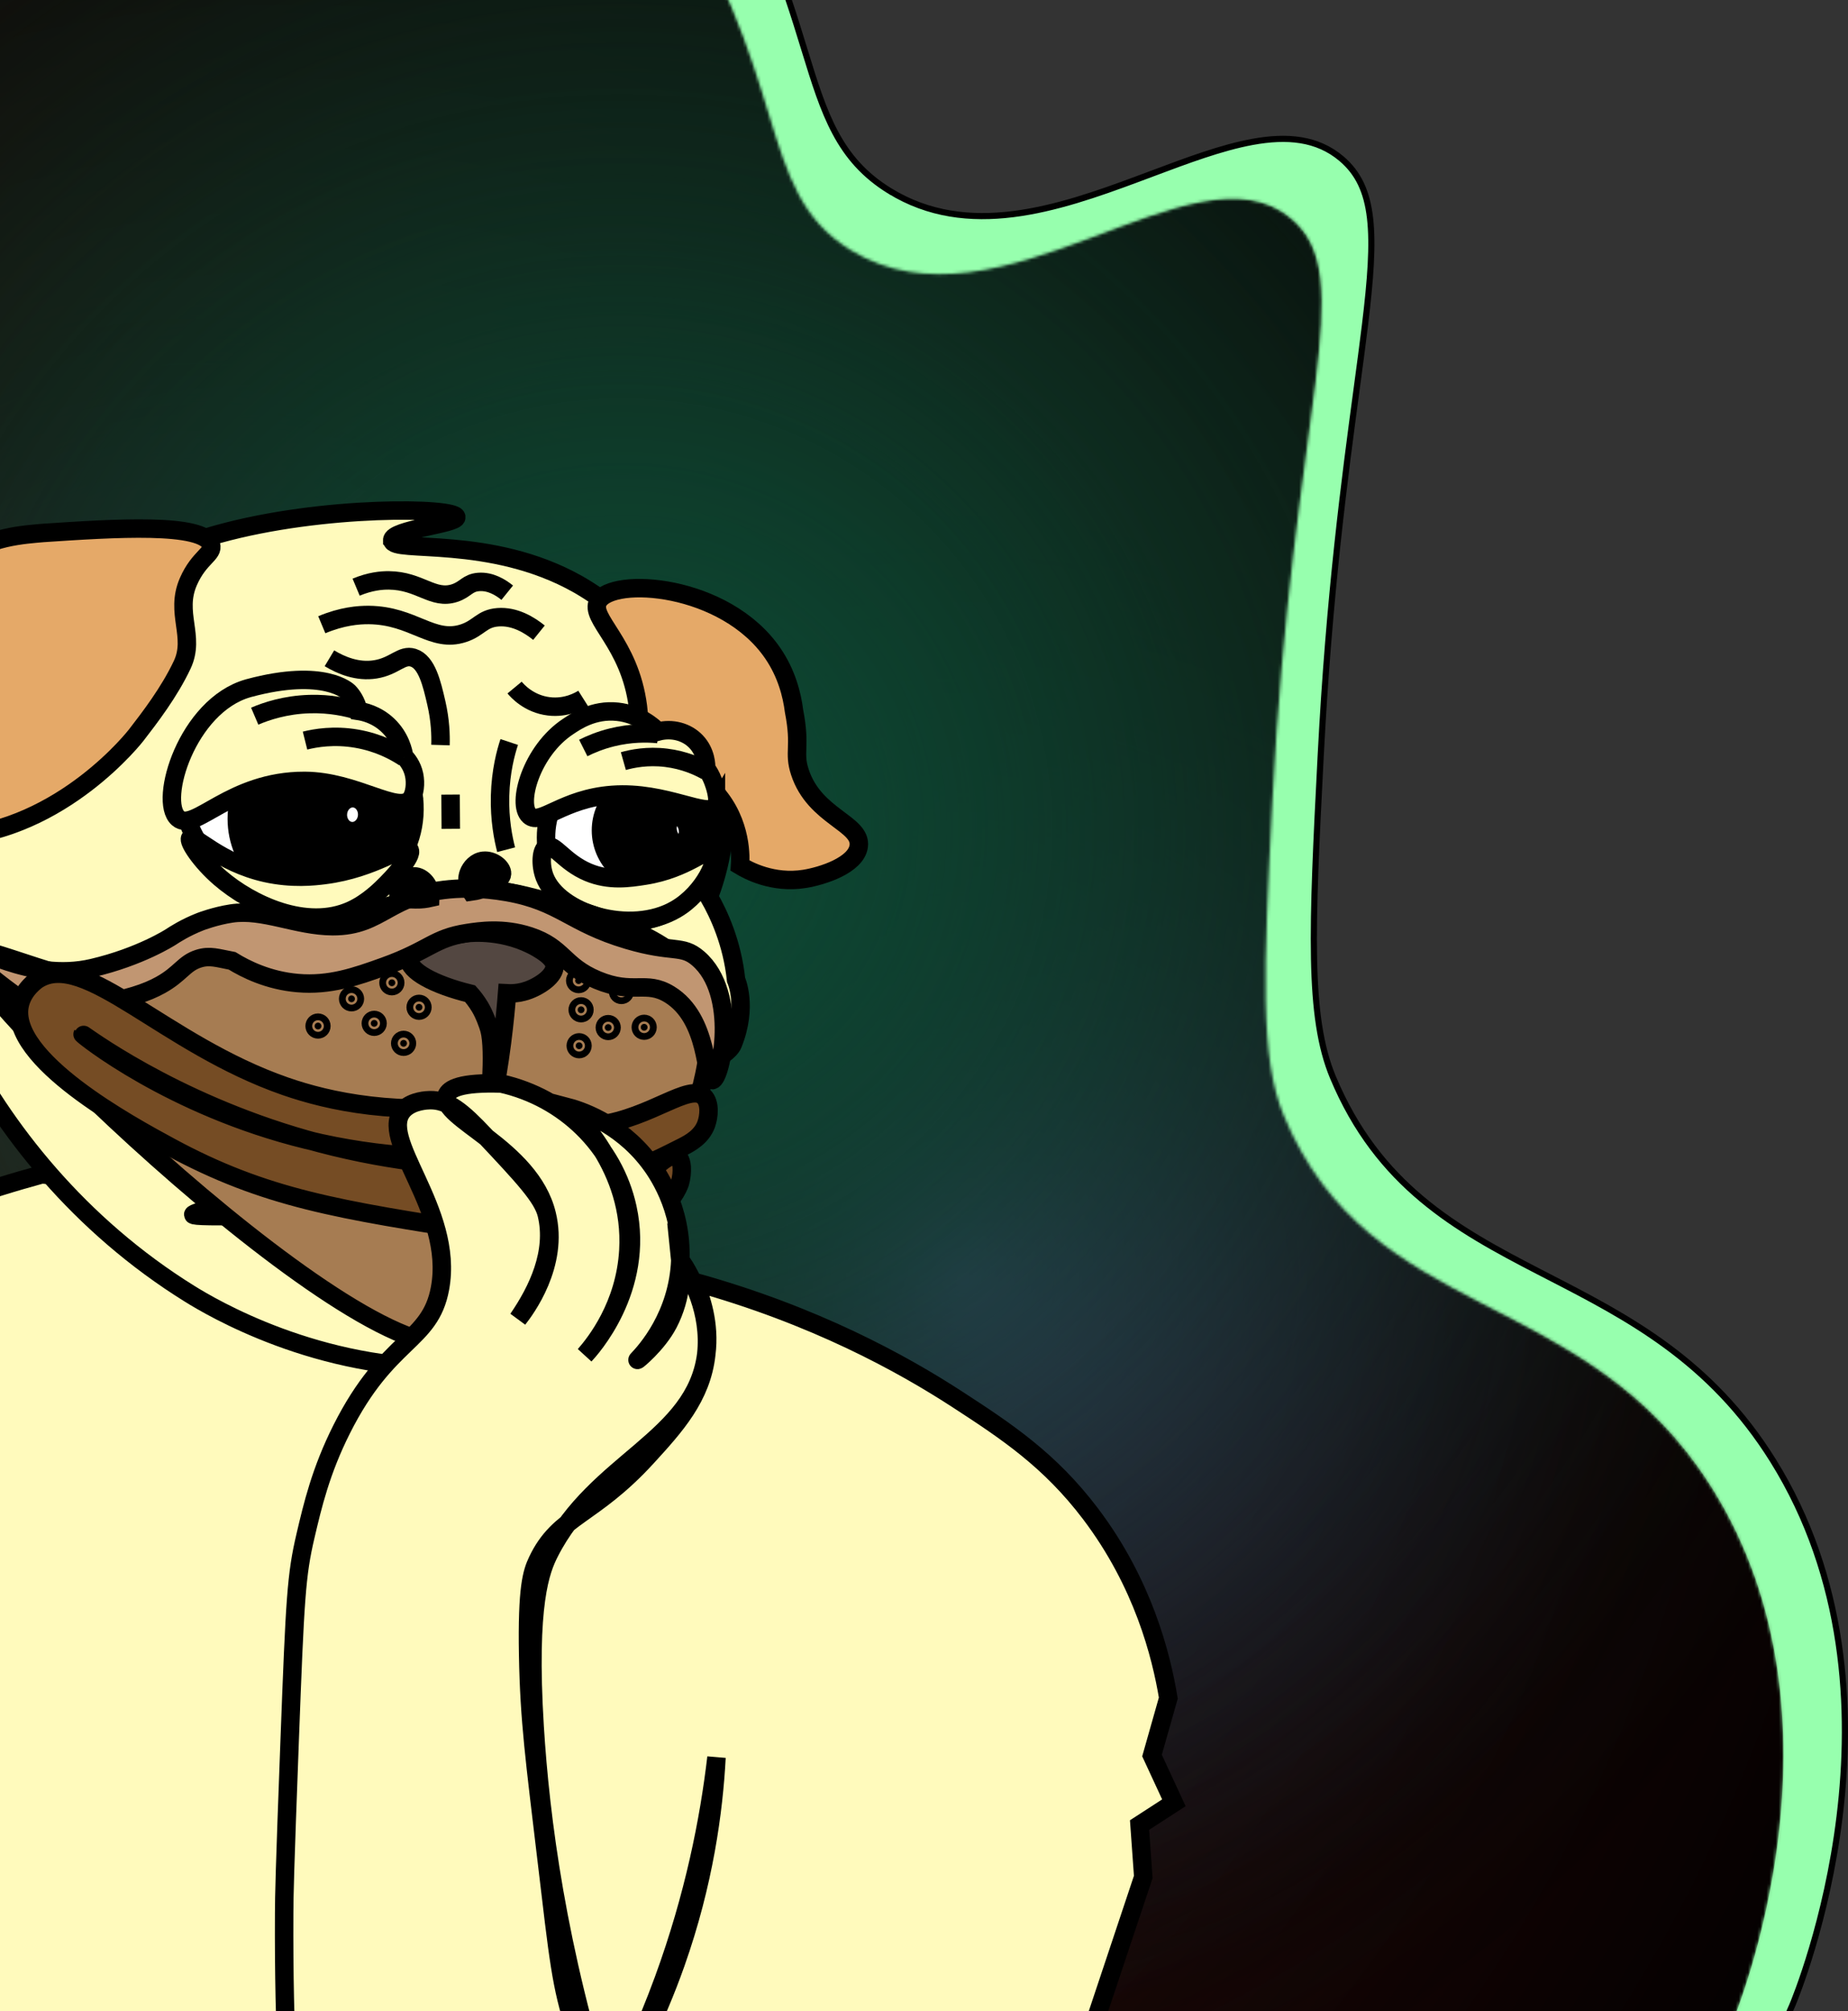 <svg width="601" height="654" viewBox="0 0 601 654" fill="none" xmlns="http://www.w3.org/2000/svg">
<rect x="0" y="0" width="601" height="654" fill="#333333" stroke="none"/>
<g clip-path="url(#clip0_382_2608)">
<path d="M223.983 -66.129L224.816 -66.683L223.983 -66.129C246.994 -31.482 255.167 -4.85 261.473 15.698L261.712 16.476C268.046 37.106 272.702 51.861 289.36 62.085L289.883 61.233L289.36 62.085C314.728 77.652 343.81 67.964 370.169 58.141C371.622 57.6 373.066 57.058 374.502 56.52C386.176 52.14 397.251 47.986 407.313 46.143C418.586 44.079 428.363 44.96 436.166 51.514C441.707 56.168 444.548 62.244 445.555 70.903C446.568 79.614 445.715 90.854 443.908 105.742C443.151 111.982 442.228 118.851 441.21 126.421C437.381 154.909 432.215 193.342 429.513 245.714C428.064 273.814 427.015 295.037 427.341 311.655C427.667 328.271 429.366 340.386 433.472 350.239L433.472 350.239C448.175 385.463 473.541 399.589 500.336 413.435C501.416 413.994 502.499 414.552 503.584 415.11C529.401 428.412 556.226 442.234 576.589 474.865C600.407 513.035 602.453 556.256 598.277 590.549C594.101 624.835 583.717 650.08 582.815 652.183L582.814 652.185C546.824 736.397 468.19 764.69 455.376 769.062L455.17 769.132L455.012 769.281C407.495 814.188 327.969 874.06 228.995 875.953C97.254 878.48 -38.429 777.699 -129.41 640.134C-220.376 502.592 -266.402 328.647 -219.207 185.266C-175.95 53.877 -60.893 -32.27 0.83 -78.464C46.548 -112.673 79.854 -128.67 104.368 -135.176C128.846 -141.674 144.582 -138.716 155.217 -134.94C185.358 -124.234 203.785 -96.556 223.983 -66.129Z" fill="#97FFAE" stroke="black" stroke-width="2"/>
<mask id="mask0_382_2608" style="mask-type:alpha" maskUnits="userSpaceOnUse" x="-239" y="-115" width="819" height="992">
<path d="M-5.75 -55.757C83.514 -122.579 124.597 -118.475 145.688 -110.984C175.438 -100.411 193.575 -73.092 213.221 -43.485C258.819 25.203 244.89 61.778 276.661 81.286C325.201 111.085 388.206 44.417 419.913 71.059C442.476 90.017 420.438 132.051 413.774 261.283C410.947 316.126 409.694 343.931 417.56 362.813C445.942 430.836 515.33 417.387 557.026 484.234C603.8 559.224 564.969 653.889 563.166 658.095C527.902 740.64 450.879 768.356 438.332 772.638C391.954 816.487 314.188 875.101 217.314 876.955C-40.553 881.902 -312.911 482.444 -220.628 201.966C-178.343 73.475 -65.903 -10.72 -5.75 -55.757Z" fill="black"/>
</mask>
<g mask="url(#mask0_382_2608)">
<path d="M-5.75 -55.757C83.514 -122.579 124.597 -118.475 145.688 -110.984C175.438 -100.411 193.575 -73.092 213.221 -43.485C258.819 25.203 244.89 61.778 276.661 81.286C325.201 111.085 388.206 44.417 419.913 71.059C442.476 90.017 420.438 132.051 413.774 261.283C410.947 316.126 409.694 343.931 417.56 362.813C445.942 430.836 515.33 417.387 557.026 484.234C603.8 559.224 564.969 653.889 563.166 658.095C527.902 740.64 450.879 768.356 438.332 772.638C391.954 816.487 314.188 875.101 217.314 876.955C-40.553 881.902 -312.911 482.444 -220.628 201.966C-178.343 73.475 -65.903 -10.72 -5.75 -55.757Z" fill="black"/>
<circle cx="95" cy="381" r="652" fill="url(#paint0_radial_382_2608)"/>
<ellipse cx="313" cy="415.5" rx="250" ry="249.5" fill="url(#paint1_radial_382_2608)"/>
<circle cx="63" cy="270" r="176" fill="url(#paint2_radial_382_2608)"/>
<ellipse cx="203.5" cy="270" rx="471.5" ry="472" fill="url(#paint3_radial_382_2608)"/>
<ellipse cx="203.5" cy="270" rx="471.5" ry="472" fill="url(#paint4_radial_382_2608)"/>
</g>
<path d="M13.633 381.844C-3.164 386.421 -26.47 393.932 -52.844 406.407C-85.621 421.913 -104.485 430.615 -119.321 446.17C-159.282 488.062 -155.112 557.434 -149.33 653.718C-148.925 660.429 -147.451 682.781 -145.997 714.715C-144.903 738.67 -144.27 758.157 -143.914 770.506C-107.862 771.546 -71.809 772.587 -35.757 773.627C-38.665 744.626 -43.328 703.325 -50.761 653.718C-58.696 600.758 -66.57 559.776 -65.765 559.625C-65.043 559.486 -57.602 592.354 -51.803 624.782C-45.032 662.628 -38.158 712.953 -35.757 773.627C52.88 775.083 141.52 776.54 230.157 778C279.134 684.935 273.511 574.058 215.152 492.178C144.583 393.165 30.018 383.023 13.633 381.848V381.844Z" fill="#FFFABC"/>
<path d="M-35.757 773.627C-71.809 772.587 -107.862 771.546 -143.914 770.506C-144.27 758.157 -144.903 738.67 -145.997 714.715C-147.451 682.781 -148.925 660.429 -149.33 653.718C-155.112 557.434 -159.282 488.062 -119.321 446.17C-104.485 430.615 -85.621 421.913 -52.844 406.407C-26.47 393.932 -3.164 386.421 13.633 381.844V381.848C30.018 383.023 144.583 393.165 215.152 492.178C273.511 574.058 279.134 684.935 230.157 778C141.52 776.54 52.88 775.083 -35.757 773.627ZM-35.757 773.627C-38.665 744.626 -43.328 703.325 -50.761 653.718C-58.696 600.758 -66.57 559.776 -65.765 559.625C-65.043 559.486 -57.602 592.354 -51.803 624.782C-45.032 662.628 -38.158 712.953 -35.757 773.627Z" stroke="black" stroke-width="6" stroke-miterlimit="10"/>
<path d="M214.062 357.829L56.152 332.732L48.374 381.57L206.284 406.666L214.062 357.829Z" fill="#C93C25" stroke="black" stroke-width="6" stroke-miterlimit="10"/>
<path d="M127.545 175.687C127.447 172.186 148.585 170.351 148.401 168.152C148.14 165.035 105.394 164.129 70.938 173.671C70.093 173.904 69.362 174.116 69.362 174.116C63.673 175.752 45.639 181.386 26.289 193.669C8.165 205.173 4.743 212.121 3.718 215.519C1.9 221.528 2.215 228.12 -0.305 233.872C-3.539 241.256 -10.8 245.931 -16.052 252.055C-16.052 252.055 -21.553 258.868 -27.111 271.657C-37.109 294.657 -10.36 376.014 61.799 420.758C68.488 424.907 103.499 445.872 148.103 444.664C176.298 443.901 183.02 435.033 184.911 432.087C195.039 416.304 180.472 392.822 179.676 391.574C89.128 395.661 62.893 395.984 62.828 394.943C62.664 392.283 231.5 356.286 238.32 339.503C243.307 327.232 239.386 318.604 239.386 318.604C238.1 306.434 233.726 297.145 230.565 291.634C233.366 284.242 236.74 272.285 235.515 257.831C231.937 215.653 192.613 192.608 187.941 189.969C159.514 173.904 127.672 179.958 127.549 175.691L127.545 175.687Z" fill="#FFFABC" stroke="black" stroke-width="6" stroke-miterlimit="10"/>
<path d="M204.951 299.675C220.069 299.675 232.325 287.432 232.325 272.33C232.325 257.228 220.069 244.985 204.951 244.985C189.833 244.985 177.577 257.228 177.577 272.33C177.577 287.432 189.833 299.675 204.951 299.675Z" fill="white" stroke="black" stroke-width="6" stroke-miterlimit="10"/>
<path d="M212.412 286.959C221.784 286.959 229.381 279.37 229.381 270.009C229.381 260.648 221.784 253.059 212.412 253.059C203.041 253.059 195.444 260.648 195.444 270.009C195.444 279.37 203.041 286.959 212.412 286.959Z" fill="black" stroke="black" stroke-width="6" stroke-miterlimit="10"/>
<path d="M134.728 265.097C135.994 246.001 120.116 227.941 99.26 224.767C78.408 221.589 60.475 234.497 59.209 253.593C57.943 272.689 73.822 290.749 94.678 293.923C115.53 297.101 133.462 284.193 134.728 265.097Z" fill="white" stroke="black" stroke-width="6" stroke-miterlimit="10"/>
<path d="M103.617 292.813C118.312 292.813 130.224 280.914 130.224 266.235C130.224 251.557 118.312 239.657 103.617 239.657C88.923 239.657 77.011 251.557 77.011 266.235C77.011 280.914 88.923 292.813 103.617 292.813Z" fill="black" stroke="black" stroke-width="6" stroke-miterlimit="10"/>
<path d="M109.886 264.652C109.731 267.606 111.736 270.115 114.366 270.253C116.996 270.392 119.255 268.108 119.41 265.154C119.565 262.2 117.56 259.692 114.93 259.553C112.3 259.414 110.042 261.699 109.886 264.652Z" fill="white" stroke="black" stroke-width="6" stroke-miterlimit="10"/>
<path d="M231.998 276.944C230.21 275.137 223.639 282.545 209.717 284.732C204.755 285.511 198.155 286.551 191.233 283.622C183.449 280.33 180.243 274.133 177.814 275.333C175.878 276.287 175.665 281.321 177.132 285.14C181.673 296.966 205.016 304.248 219.767 295.673C229.23 290.174 233.906 278.874 231.998 276.944Z" fill="#FFFABC" stroke="black" stroke-width="6" stroke-miterlimit="10"/>
<path d="M125.74 287.383C126.634 286.482 134.642 278.306 133.172 276.32C131.624 274.227 122.056 282.443 105.52 284.536C102.249 284.948 95.033 285.8 86.416 283.875C71.436 280.526 63.052 271.192 61.884 272.485C60.977 273.488 65.241 280.003 71.571 285.458C81.479 294 99.578 302.657 114.207 295.991C119.708 293.482 124.012 289.129 125.74 287.383Z" fill="#FFFABC" stroke="black" stroke-width="6" stroke-miterlimit="10"/>
<path d="M21.221 327.632C21.842 326.62 30.798 333.527 47.852 341.543C57.539 346.096 73.695 353.035 93.988 357.322C108.294 360.345 131.523 363.384 160.829 358.881C167.044 362.136 176.445 366.138 188.46 368.023C203.787 370.43 216.455 368.312 224.022 366.428C227.722 356.588 236.981 328.729 223.965 314.414C222.781 313.113 221.67 312.195 219.4 310.424C213.168 305.57 202.954 299.973 180.746 293.862C171.3 291.263 164.982 289.484 156.103 289.138C139.723 288.497 134.549 293.225 113.117 298.076C80.544 305.447 74.079 298.569 59.066 308.328C58.372 308.78 56.147 311.155 52.512 313.586C52.512 313.586 47.342 317.041 41.379 319.122C28.556 323.597 -7.309 305.451 -10.441 309.033C-17.518 317.131 125.63 455.577 151.636 435.061C156.124 431.52 159.938 421.015 165.75 421.787C171.749 422.582 171.916 434.237 179.079 435.951C186.647 437.766 195.076 426.821 197.473 423.72C203.313 416.173 210.154 402.315 205.363 396.734C200.442 390.999 185.495 396.6 180.611 398.134C125.025 415.598 19.069 331.132 21.213 327.632H21.221Z" fill="#A67C52" stroke="black" stroke-width="6" stroke-miterlimit="10"/>
<path d="M194.545 195.546C199.05 187.321 235.878 189.793 251.34 212.443C255.812 218.994 257.555 225.856 258.233 231.209C260.549 243.072 257.964 244.43 260.14 251.072C264.939 265.705 280.286 267.606 279.273 275.145C278.436 281.37 267.328 284.874 261.619 285.78C251.315 287.412 243.25 283.01 240.677 281.464C240.832 279.322 241.481 267.573 232.685 257.713C222.708 246.531 208.79 246.98 206.964 247.07C207.687 243.084 208.385 236.985 207.463 229.752C204.8 208.861 191.49 201.122 194.541 195.546H194.545Z" fill="#E5A968" stroke="black" stroke-width="6" stroke-miterlimit="10"/>
<path d="M171.259 322.161C175.249 320.843 180.705 317.343 180.329 313.826C180.321 313.745 180.313 313.688 180.305 313.639C180.17 312.876 179.468 310.995 174.751 308.27C164.19 302.167 153.274 303.269 151.918 303.424C145.771 304.125 133.32 306.981 133.046 311.734C132.817 315.719 141.189 320.227 152.898 323.099C153.764 324.066 154.956 325.53 156.116 327.476C157.509 329.806 158.75 333.208 159.167 334.758C161.115 342.036 158.93 360.985 159.199 361.034C159.35 361.063 161.323 353.956 163.242 339.078C164.104 332.384 164.606 326.815 164.904 322.981C167.767 323.132 169.94 322.597 171.255 322.161H171.259Z" fill="#534741" stroke="black" stroke-width="6" stroke-miterlimit="10"/>
<path d="M232.843 262.054C230.307 266.247 216.52 257.187 199.151 258.451C183.016 259.626 175.845 268.503 172.173 265.228C167.946 261.462 172.757 244.112 184.788 236.21C187.108 234.684 192.887 230.564 200.867 231.437C207.879 232.2 212.457 236.324 214.013 237.862C218.57 236.691 223.32 237.932 226.387 241.158C229.646 244.585 229.682 248.873 229.666 249.856C230.369 250.815 231.247 252.218 231.924 254.054C232.292 255.045 234.113 259.961 232.843 262.058V262.054Z" fill="#FFFABC" stroke="black" stroke-width="6" stroke-miterlimit="10"/>
<path d="M133.593 259.8C129.587 264.85 115.681 253.97 99.1 253.909C74.928 253.815 63.26 270.794 57.898 266.054C51.474 260.371 60.871 229.473 80.625 223.823C80.662 223.811 80.694 223.802 80.723 223.794C80.723 223.794 80.825 223.766 80.927 223.737C105.696 217.079 113.365 224.99 113.365 224.99C114.448 226.103 115.82 227.984 116.588 231.166C118.148 231.403 122.35 232.251 126.099 235.784C130.269 239.721 131.2 244.461 131.432 245.95C132.327 246.864 134.05 248.895 134.683 251.951C135.251 254.692 134.912 258.127 133.589 259.796L133.593 259.8Z" fill="#FFFABC" stroke="black" stroke-width="6" stroke-miterlimit="10"/>
<path d="M114.321 325.869C114.928 325.869 115.42 325.378 115.42 324.772C115.42 324.166 114.928 323.674 114.321 323.674C113.715 323.674 113.223 324.166 113.223 324.772C113.223 325.378 113.715 325.869 114.321 325.869Z" fill="black" stroke="black" stroke-width="6" stroke-miterlimit="10"/>
<path d="M127.443 320.652C128.05 320.652 128.542 320.16 128.542 319.554C128.542 318.948 128.05 318.457 127.443 318.457C126.836 318.457 126.344 318.948 126.344 319.554C126.344 320.16 126.836 320.652 127.443 320.652Z" fill="black" stroke="black" stroke-width="6" stroke-miterlimit="10"/>
<path d="M136.28 328.619C136.887 328.619 137.379 328.127 137.379 327.521C137.379 326.915 136.887 326.424 136.28 326.424C135.674 326.424 135.182 326.915 135.182 327.521C135.182 328.127 135.674 328.619 136.28 328.619Z" fill="black" stroke="black" stroke-width="6" stroke-miterlimit="10"/>
<path d="M121.697 333.845C122.303 333.845 122.795 333.353 122.795 332.747C122.795 332.141 122.303 331.65 121.697 331.65C121.09 331.65 120.598 332.141 120.598 332.747C120.598 333.353 121.09 333.845 121.697 333.845Z" fill="black" stroke="black" stroke-width="6" stroke-miterlimit="10"/>
<path d="M131.253 340.343C131.86 340.343 132.352 339.852 132.352 339.246C132.352 338.64 131.86 338.148 131.253 338.148C130.646 338.148 130.155 338.64 130.155 339.246C130.155 339.852 130.646 340.343 131.253 340.343Z" fill="black" stroke="black" stroke-width="6" stroke-miterlimit="10"/>
<path d="M202.092 323.491C202.699 323.491 203.191 323 203.191 322.394C203.191 321.788 202.699 321.296 202.092 321.296C201.485 321.296 200.994 321.788 200.994 322.394C200.994 323 201.485 323.491 202.092 323.491Z" fill="black" stroke="black" stroke-width="6" stroke-miterlimit="10"/>
<path d="M103.422 334.718C104.028 334.718 104.52 334.226 104.52 333.62C104.52 333.014 104.028 332.523 103.422 332.523C102.815 332.523 102.323 333.014 102.323 333.62C102.323 334.226 102.815 334.718 103.422 334.718Z" fill="black" stroke="black" stroke-width="6" stroke-miterlimit="10"/>
<path d="M188.338 341.126C188.944 341.126 189.436 340.635 189.436 340.029C189.436 339.423 188.944 338.932 188.338 338.932C187.731 338.932 187.239 339.423 187.239 340.029C187.239 340.635 187.731 341.126 188.338 341.126Z" fill="black" stroke="black" stroke-width="6" stroke-miterlimit="10"/>
<path d="M197.796 335.211C198.403 335.211 198.894 334.72 198.894 334.114C198.894 333.508 198.403 333.017 197.796 333.017C197.189 333.017 196.697 333.508 196.697 334.114C196.697 334.72 197.189 335.211 197.796 335.211Z" fill="black" stroke="black" stroke-width="6" stroke-miterlimit="10"/>
<path d="M188.17 319.95C188.777 319.95 189.269 319.458 189.269 318.852C189.269 318.246 188.777 317.755 188.17 317.755C187.563 317.755 187.072 318.246 187.072 318.852C187.072 319.458 187.563 319.95 188.17 319.95Z" fill="black" stroke="black" stroke-width="6" stroke-miterlimit="10"/>
<path d="M188.975 329.439C189.581 329.439 190.073 328.948 190.073 328.342C190.073 327.735 189.581 327.244 188.975 327.244C188.368 327.244 187.876 327.735 187.876 328.342C187.876 328.948 188.368 329.439 188.975 329.439Z" fill="black" stroke="black" stroke-width="6" stroke-miterlimit="10"/>
<path d="M209.492 335.122C210.099 335.122 210.591 334.63 210.591 334.024C210.591 333.418 210.099 332.927 209.492 332.927C208.885 332.927 208.394 333.418 208.394 334.024C208.394 334.63 208.885 335.122 209.492 335.122Z" fill="black" stroke="black" stroke-width="6" stroke-miterlimit="10"/>
<path d="M231.639 351.223C234.51 350.97 240.354 323.124 227.081 311.66C221.731 307.038 219.056 310.077 204.077 305.627C185.348 300.066 182.404 293.2 165.023 290.1C156.487 288.578 149.818 288.913 148.185 289.011C126.312 290.312 124.625 301.229 108.191 301.168C96.401 301.127 85.632 295.465 75.239 297.031C69.934 297.831 65.16 299.679 65.16 299.679C60.153 301.645 56.767 303.881 55.522 304.692C55.522 304.692 45.671 311.085 30.075 314.74C9.084 319.66 -8.857 306.185 -10.429 309.033C-11.111 310.269 -8.367 313.977 6.225 324.641C15.614 326.73 29.168 328.247 43.76 323.764C47.374 322.654 50.041 321.488 52.255 320.252C58.715 316.653 59.826 313.227 64.555 311.725C68.227 310.559 70.779 311.542 75.48 312.419C79.87 315.124 87.249 318.836 96.83 319.652C107.224 320.537 115.604 317.616 124.948 314.255C139.87 308.886 141.009 305.055 151.926 303.375C155.94 302.759 163.61 301.576 172.251 304.411C183.318 308.046 183.045 314.022 194.308 318.697C206.029 323.564 210.007 318.62 217.721 323.332C230.769 331.303 229.184 351.439 231.639 351.223Z" fill="#C19672" stroke="black" stroke-width="6" stroke-miterlimit="10"/>
<path d="M217.521 271.612C218.444 273.909 220.49 274.994 222.095 274.035C223.7 273.077 224.255 270.433 223.332 268.136C222.41 265.84 220.363 264.754 218.759 265.713C217.154 266.672 216.598 269.315 217.521 271.612Z" fill="white" stroke="black" stroke-width="6" stroke-miterlimit="10"/>
<path d="M-15.493 272.191C20.543 269.821 44.307 239.021 44.307 239.021C48.669 233.37 55.044 225.109 59.263 216.147C63.628 206.874 56.771 199.36 61.276 189.079C64.768 181.116 69.534 180.141 68.619 177.147C66.381 169.812 36.654 171.79 14.099 173.292C13.454 173.337 12.629 173.406 11.526 173.512C4.473 174.177 -8.46 175.58 -16.33 185.469C-17.441 186.864 -19.446 189.434 -20.663 193.342C-24.616 206.042 -14.035 212.944 -16.032 228.136C-16.861 234.456 -19.495 239.371 -20.786 241.778C-26.499 252.438 -33.883 255.934 -32.878 262.392C-32.347 265.802 -29.786 268.054 -28.908 268.821C-24.408 272.774 -18.282 272.37 -15.493 272.187V272.191Z" fill="#E5A968" stroke="black" stroke-width="6" stroke-miterlimit="10"/>
<path d="M175.282 205.724C172.157 203.207 167.432 200.29 161.944 200.702C156.651 201.102 155.846 204.202 150.721 205.891C140.585 209.228 134.52 200.123 119.978 199.968C116.527 199.931 111.226 200.384 104.651 203.138" stroke="black" stroke-width="6" stroke-miterlimit="10"/>
<path d="M164.958 192.719C162.785 190.964 159.497 188.937 155.679 189.227C151.999 189.504 151.436 191.662 147.871 192.837C140.818 195.158 136.599 188.823 126.483 188.717C124.082 188.692 120.394 189.006 115.82 190.924" stroke="black" stroke-width="6" stroke-miterlimit="10"/>
<path d="M107.134 214.046C110.964 216.347 116.233 218.566 122.024 217.657C128.345 216.665 130.608 212.68 134.386 213.859C138.833 215.25 140.442 222.246 141.92 228.655C143.215 234.281 143.35 239.07 143.252 242.26" stroke="black" stroke-width="6" stroke-miterlimit="10"/>
<path d="M189.673 227.129C188.452 227.9 184.237 230.348 178.54 229.678C171.961 228.907 168.155 224.538 167.351 223.567" stroke="black" stroke-width="6" stroke-miterlimit="10"/>
<path d="M164.606 276.287C163.7 272.815 162.43 266.639 162.63 258.794C162.834 250.741 164.496 244.622 165.607 241.269" stroke="black" stroke-width="6" stroke-miterlimit="10"/>
<path d="M146.531 258.362C146.556 262.074 146.58 265.786 146.609 269.499Z" fill="#FFFABC"/>
<path d="M146.531 258.362C146.556 262.074 146.58 265.786 146.609 269.499" stroke="black" stroke-width="6" stroke-miterlimit="10"/>
<path d="M228.899 356.543C224.223 352.023 211.852 363.376 194.868 365.754C186.933 366.864 175.547 366.354 160.837 358.884C129.444 363.127 107.007 358.146 92.783 353.206C53.178 339.454 27.666 308.809 12.318 318.461C12.118 318.587 7.512 321.577 6.409 326.84C2.725 344.418 42.563 365.991 55.273 372.873C86.302 389.676 110.213 393.393 156.928 400.654C156.928 400.654 194.998 406.574 214.025 393.65C219.632 389.844 221.147 384.548 221.147 384.548C222.054 381.387 222.058 376.936 220.135 375.982C218.248 375.047 215.16 377.785 214.45 378.368C209.876 382.117 196.624 384.357 161.172 379.767C146.151 379.408 124.523 377.585 99.705 370.544C55.362 357.962 26.959 336.125 26.857 336.304C26.755 336.484 55.517 359.819 99.754 370.633C124.38 376.655 145.857 376.855 160.873 375.88C166.399 378.894 174.848 382.419 185.52 383.088C200.054 383.998 209.839 379.057 221.891 372.971C224.525 371.641 228.172 369.605 229.65 365.616C230.606 363.029 231.03 358.603 228.899 356.543Z" fill="#754C24" stroke="black" stroke-width="6" stroke-miterlimit="10"/>
<path d="M82.835 232.864C86.6 231.257 92.783 229.168 100.657 228.936C107.415 228.736 112.937 229.976 116.592 231.102" fill="#FFFABC"/>
<path d="M82.835 232.864C86.6 231.257 92.783 229.168 100.657 228.936C107.415 228.736 112.937 229.976 116.592 231.102" stroke="black" stroke-width="6" stroke-miterlimit="10"/>
<path d="M99.199 240.808C102.572 239.967 108.596 238.919 115.947 240.179C123.241 241.432 128.541 244.389 131.437 246.299" fill="#FFFABC"/>
<path d="M99.199 240.808C102.572 239.967 108.596 238.919 115.947 240.179C123.241 241.432 128.541 244.389 131.437 246.299" stroke="black" stroke-width="6" stroke-miterlimit="10"/>
<path d="M189.686 243.214C192.136 241.982 195.264 240.689 199.017 239.763C205.078 238.266 210.35 238.323 214.009 238.674" fill="#FFFABC"/>
<path d="M189.686 243.214C192.136 241.982 195.264 240.689 199.017 239.763C205.078 238.266 210.35 238.323 214.009 238.674" stroke="black" stroke-width="6" stroke-miterlimit="10"/>
<path d="M202.729 247.481C205.592 246.67 210.533 245.662 216.622 246.4C222.601 247.127 227.089 249.219 229.662 250.668" fill="#FFFABC"/>
<path d="M202.729 247.481C205.592 246.67 210.533 245.662 216.622 246.4C222.601 247.127 227.089 249.219 229.662 250.668" stroke="black" stroke-width="6" stroke-miterlimit="10"/>
<path d="M139.939 291.944C138.767 292.213 137.126 292.478 135.165 292.434C132.735 292.376 130.269 292.323 129.66 291.087C128.795 289.341 131.502 284.923 134.728 284.952C137.346 284.972 140.127 287.918 139.939 291.944Z" fill="black" stroke="black" stroke-width="6" stroke-miterlimit="10"/>
<path d="M163.275 284.111C163.201 285.466 161.748 286.392 160.13 287.424C157.431 289.146 154.805 289.704 153.18 289.917C152.996 289.647 151.264 286.979 152.408 283.916C153.094 282.076 154.797 280.146 157.182 279.881C160.224 279.546 163.385 282.039 163.275 284.111Z" fill="black" stroke="black" stroke-width="6" stroke-miterlimit="10"/>
<path d="M177.801 394.801C176.421 389.228 170.14 382.546 157.586 369.182C150.419 361.557 145.747 357.588 139.784 357.726C139.061 357.743 134.185 357.857 131.335 360.741C122.24 369.94 147.862 393.12 143.1 418.911C139.837 436.591 126.091 434.935 111.12 464.723C104.308 478.275 101.661 489.543 99.354 499.383C96.365 512.119 95.944 519.715 94.225 565.389C92.534 610.3 92.448 615.938 92.415 622.053C92.305 641.949 92.763 659.042 93.322 672.386C93.253 687.472 94.306 705.565 97.847 725.734C101.118 744.353 105.774 760.544 110.519 773.958C179.01 775.165 247.501 776.369 315.991 777.576C334.598 721.817 353.204 666.059 371.81 610.3C371.406 604.675 371.005 599.049 370.601 593.423C374.321 591.012 378.042 588.601 381.766 586.19C379.394 581.067 377.025 575.943 374.652 570.823C376.421 564.594 378.189 558.364 379.953 552.135C377.638 538.13 371.736 514.763 354.609 492.158C341.405 474.734 327.32 465.392 311.462 455.088C293.297 443.277 264.829 427.633 225.774 416.81C228.021 421.856 230.961 430.37 229.695 440.32C226.158 468.162 193.794 475.057 178.704 504.821C175.882 510.385 171.394 521.233 173.877 561.485C175.702 591.086 181.117 633.639 197.412 684.759C206.425 692.698 218.354 704.81 229.095 721.83C239.321 738.042 244.426 752.299 244.483 752.271C244.544 752.242 238.7 735.251 226.681 717.31C216.549 702.183 205.498 691.564 197.412 684.759C204.885 672.745 213.061 657.235 219.739 638.343C228.976 612.205 232.096 588.793 233.015 571.431C230.638 591.714 225.77 616.583 215.818 643.768C210.137 659.279 203.75 672.957 197.412 684.759C194.574 679.154 190.665 670.701 187.153 660.046C182.416 645.674 181.636 637.107 177.801 604.891C173.926 572.332 172.153 559.519 171.765 538.281C171.361 516.19 173.015 511.279 174.783 507.538C181.791 492.713 192.613 493.215 210.386 473.78C219.518 463.793 228.196 454.304 229.695 440.324C231.173 426.543 224.945 415.19 221.245 409.581C221.601 412.995 222.005 421.42 217.325 430.378C213.772 437.175 206.719 442.808 207.368 442.131C210.019 439.377 220.58 427.779 221.25 409.581C221.874 392.598 213.478 380.861 210.991 377.634C201.165 364.865 188.203 360.916 184.139 359.852C186.708 362.112 205.906 379.588 204.355 406.57C203.325 424.504 193.708 436.587 190.175 440.63C191.739 438.99 209.864 419.302 204.056 392.708C199.699 372.767 183.637 356.959 163.022 352.321C149.818 351.88 145.992 353.989 145.22 356.237C142.7 363.58 172.549 373.11 177.805 394.817C180.803 407.19 174.849 419.555 168.453 428.877C170.781 425.919 181.873 411.221 177.805 394.817L177.801 394.801Z" fill="#FFFABC"/>
<path d="M197.412 684.759C181.117 633.639 175.702 591.086 173.877 561.485C171.394 521.233 175.882 510.385 178.704 504.821C193.794 475.057 226.158 468.162 229.695 440.32C230.961 430.37 228.021 421.856 225.774 416.81C264.829 427.633 293.297 443.277 311.462 455.088C327.32 465.392 341.405 474.734 354.609 492.158C371.736 514.763 377.638 538.13 379.953 552.135C378.189 558.364 376.421 564.594 374.652 570.823C377.025 575.943 379.394 581.067 381.766 586.19C378.042 588.601 374.321 591.012 370.601 593.423C371.005 599.049 371.406 604.675 371.81 610.3C353.204 666.059 334.598 721.817 315.991 777.576C247.501 776.369 179.01 775.165 110.519 773.958C105.774 760.544 101.118 744.353 97.847 725.734C94.306 705.565 93.253 687.472 93.322 672.386C92.763 659.042 92.305 641.949 92.415 622.053C92.448 615.938 92.534 610.3 94.225 565.389C95.944 519.715 96.365 512.119 99.354 499.383C101.661 489.543 104.308 478.275 111.12 464.723C126.091 434.935 139.837 436.591 143.1 418.911C147.862 393.12 122.24 369.94 131.335 360.741C134.185 357.857 139.061 357.743 139.784 357.726C145.747 357.588 150.419 361.557 157.586 369.182C170.14 382.546 176.421 389.228 177.801 394.801L177.805 394.817M197.412 684.759C206.425 692.698 218.354 704.81 229.095 721.83C239.321 738.042 244.426 752.299 244.483 752.271C244.544 752.242 238.7 735.251 226.681 717.31C216.549 702.183 205.498 691.564 197.412 684.759ZM197.412 684.759C204.885 672.745 213.061 657.235 219.739 638.343C228.976 612.205 232.096 588.793 233.015 571.431C230.638 591.714 225.77 616.583 215.818 643.768C210.137 659.279 203.75 672.957 197.412 684.759ZM197.412 684.759C194.574 679.154 190.665 670.701 187.153 660.046C182.416 645.674 181.636 637.107 177.801 604.891C173.926 572.332 172.153 559.519 171.765 538.281C171.361 516.19 173.015 511.279 174.783 507.538C181.791 492.713 192.613 493.215 210.386 473.78C219.518 463.793 228.196 454.304 229.695 440.324C231.173 426.543 224.945 415.19 221.245 409.581C221.601 412.995 222.005 421.42 217.325 430.378C213.772 437.175 206.719 442.808 207.368 442.131C210.019 439.377 220.58 427.779 221.25 409.581C221.874 392.598 213.478 380.861 210.991 377.634C201.165 364.865 188.203 360.916 184.139 359.852C186.708 362.112 205.906 379.588 204.355 406.57C203.325 424.504 193.708 436.587 190.175 440.63C191.739 438.99 209.864 419.302 204.056 392.708C199.699 372.767 183.637 356.959 163.022 352.321C149.818 351.88 145.992 353.989 145.22 356.237C142.7 363.58 172.549 373.11 177.805 394.817M177.805 394.817C180.803 407.19 174.849 419.555 168.453 428.877C170.781 425.919 181.873 411.221 177.805 394.817Z" stroke="black" stroke-width="6" stroke-miterlimit="10"/>
</g>
<defs>
<radialGradient id="paint0_radial_382_2608" cx="0" cy="0" r="1" gradientUnits="userSpaceOnUse" gradientTransform="translate(95 381) rotate(90) scale(652)">
<stop stop-color="#A31F1F"/>
<stop offset="1" stop-opacity="0"/>
</radialGradient>
<radialGradient id="paint1_radial_382_2608" cx="0" cy="0" r="1" gradientUnits="userSpaceOnUse" gradientTransform="translate(313 415.5) rotate(90) scale(249.5 250)">
<stop stop-color="#9B71EB"/>
<stop offset="1" stop-opacity="0"/>
</radialGradient>
<radialGradient id="paint2_radial_382_2608" cx="0" cy="0" r="1" gradientUnits="userSpaceOnUse" gradientTransform="translate(63 270) rotate(90) scale(176)">
<stop stop-color="#CA1D8F"/>
<stop offset="1" stop-opacity="0"/>
</radialGradient>
<radialGradient id="paint3_radial_382_2608" cx="0" cy="0" r="1" gradientUnits="userSpaceOnUse" gradientTransform="translate(203.5 270) rotate(90) scale(472 471.5)">
<stop stop-color="#14704F"/>
<stop offset="1" stop-opacity="0"/>
</radialGradient>
<radialGradient id="paint4_radial_382_2608" cx="0" cy="0" r="1" gradientUnits="userSpaceOnUse" gradientTransform="translate(203.5 270) rotate(90) scale(472 471.5)">
<stop stop-color="#0D4B35"/>
<stop offset="1" stop-opacity="0"/>
</radialGradient>
<clipPath id="clip0_382_2608">
<rect width="601" height="654" fill="white"/>
</clipPath>
</defs>
</svg>
